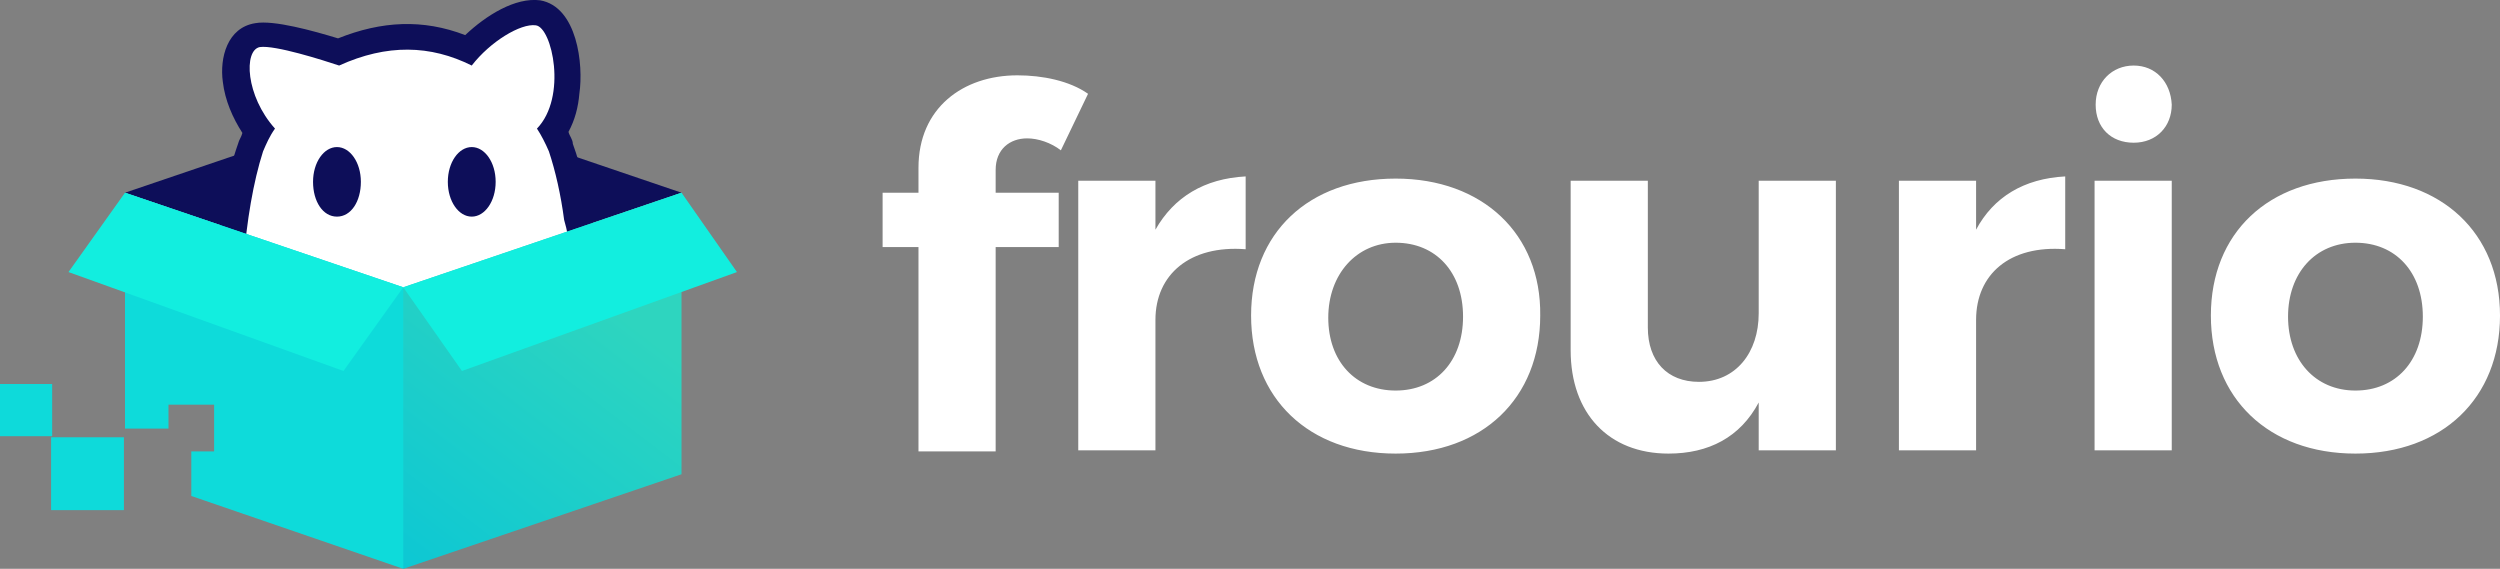 <svg viewBox="0 0 230 52.33" xmlns="http://www.w3.org/2000/svg"><rect x="0" y="0" width="230" height="52.33" fill="#808080" stroke="none"/><defs><linearGradient id="gradient" x1="6488.4" y1="-1794.97" x2="6760.85" y2="-1438.19" gradientTransform="matrix(.07 0 0 -.07 -427.62 -80.61)" gradientUnits="userSpaceOnUse"><stop offset="0" stop-color="#0cc7d4"/><stop offset="1" stop-color="#2ed5bf"/></linearGradient><style>.cls-3,.cls-4{fill-rule:evenodd}.cls-3{fill:#12eedf}.cls-4{fill:#0d0e59}</style></defs><path d="M94.5 12.73c1 0 2.2.4 3.1 1.1l2.5-5.2c-1.7-1.2-4.2-1.7-6.5-1.7-5 0-9.1 3-9.1 8.5v2.3h-3.3v5h3.3v18.8h7.1v-18.8h5.8v-5h-5.8v-2.1c0-1.9 1.3-2.9 2.9-2.9Zm11.8 8.4v-4.5h-7.1v24.8h7.1v-12c0-4.2 3.2-6.9 8.3-6.5v-6.7c-3.8.2-6.6 1.9-8.3 4.9Zm22.1-4.7c-8 0-13.3 5-13.3 12.6s5.3 12.7 13.3 12.7 13.3-5.1 13.3-12.7c.1-7.5-5.3-12.6-13.3-12.6Zm0 5.9c3.7 0 6.2 2.7 6.2 6.8s-2.5 6.8-6.2 6.8-6.2-2.7-6.2-6.7 2.6-6.9 6.2-6.9Zm33.4-5.7v12.2c0 3.6-2.1 6.3-5.5 6.3-2.9 0-4.7-1.9-4.7-5v-13.5h-7.1v15.6c0 5.8 3.5 9.5 9 9.5 3.7 0 6.6-1.5 8.3-4.7v4.4h7.1v-24.8h-7.1Zm20 4.5v-4.5h-7.1v24.8h7.1v-12c0-4.2 3.1-6.9 8.2-6.5v-6.7c-3.8.2-6.6 1.9-8.2 4.9Zm14.5-15.1c-2 0-3.5 1.5-3.5 3.6s1.4 3.5 3.5 3.5 3.5-1.5 3.5-3.5c-.1-2.1-1.5-3.6-3.5-3.6Zm-3.6 10.6v24.8h7.1v-24.8h-7.1Zm24-.2c-8 0-13.3 5-13.3 12.6s5.3 12.7 13.3 12.7 13.3-5.1 13.3-12.7-5.4-12.6-13.3-12.6Zm0 5.9c3.7 0 6.2 2.7 6.2 6.8s-2.5 6.8-6.2 6.8-6.2-2.8-6.2-6.8 2.5-6.8 6.2-6.8Z" style="fill:#fff"/><path class="cls-4" d="m11.5 17.73 25.6-8.7 25.6 8.7-25.6 8.7-25.6-8.7z"/><path class="cls-4" d="M20 23.13c.3-3.3.8-6.8 1.9-9.9.1-.4.3-.6.4-1-.9-1.4-1.6-3-1.8-4.7-.3-2.2.4-5 3-5.4 1.7-.3 5.3.7 7.6 1.4 4-1.6 7.8-1.8 11.7-.3 1.9-1.8 4.6-3.5 6.9-3.2 3.4.6 4 5.9 3.6 8.6-.1 1.2-.4 2.4-1 3.5.1.4.4.7.4 1.1.8 2.2 1.3 4.5 1.6 6.7 1 3.7.9 8.6.6 12.3v.9h-41c1.1-3.9 3.3-7.1 6.1-10Z"/><path d="M16.5 33.03c.9-3.1 3-6 5.9-8.9.3-3.8.9-7.4 1.8-10.2.3-.7.6-1.4 1.1-2.1-2.7-3-2.9-7.2-1.4-7.5 1.4-.2 5.8 1.2 7.3 1.7 4.4-2 8.4-1.9 12.2 0 1.7-2.2 4.5-3.9 5.9-3.7 1.5.2 2.9 6.6.1 9.5.4.6.8 1.4 1.1 2.1.6 1.8 1.1 4 1.4 6.3 1.1 3.7.8 9.2.4 12.7h.1c0-.4.1-.9.1-1.4-.1.5-.2.9-.2 1.4H16.5v.1Z" style="fill-rule:evenodd;fill:#fff"/><path class="cls-4" d="M31 13.53c1.2 0 2.2 1.4 2.2 3.2s-.9 3.2-2.2 3.2-2.2-1.4-2.2-3.2 1-3.2 2.2-3.2Zm12.4 0c1.2 0 2.2 1.4 2.2 3.2s-1 3.2-2.2 3.2-2.2-1.4-2.2-3.2 1-3.2 2.2-3.2Z"/><path style="fill:url(#gradient)" d="m62.7 17.73-25.6 8.7-3.1 14.2 3.1 11.7 25.6-8.7v-25.9z"/><path class="cls-3" d="m37.1 26.43 5.4 7.7 25.3-9.1-5.1-7.3-25.6 8.7z"/><path d="M4.7 40.23h6.7v6.7H4.7zM0 35.33h4.8v4.8H0z" style="fill:#0edada"/><path style="fill:#0edbda;fill-rule:evenodd" d="m11.5 17.73 25.6 8.7v25.9l-19.5-6.7v-4.1h2.1v-4.3h-4.2v2.2h-4v-21.7z"/><path class="cls-3" d="m37.1 26.43-5.5 7.7-25.3-9.1 5.2-7.3 25.6 8.7z"/></svg>
